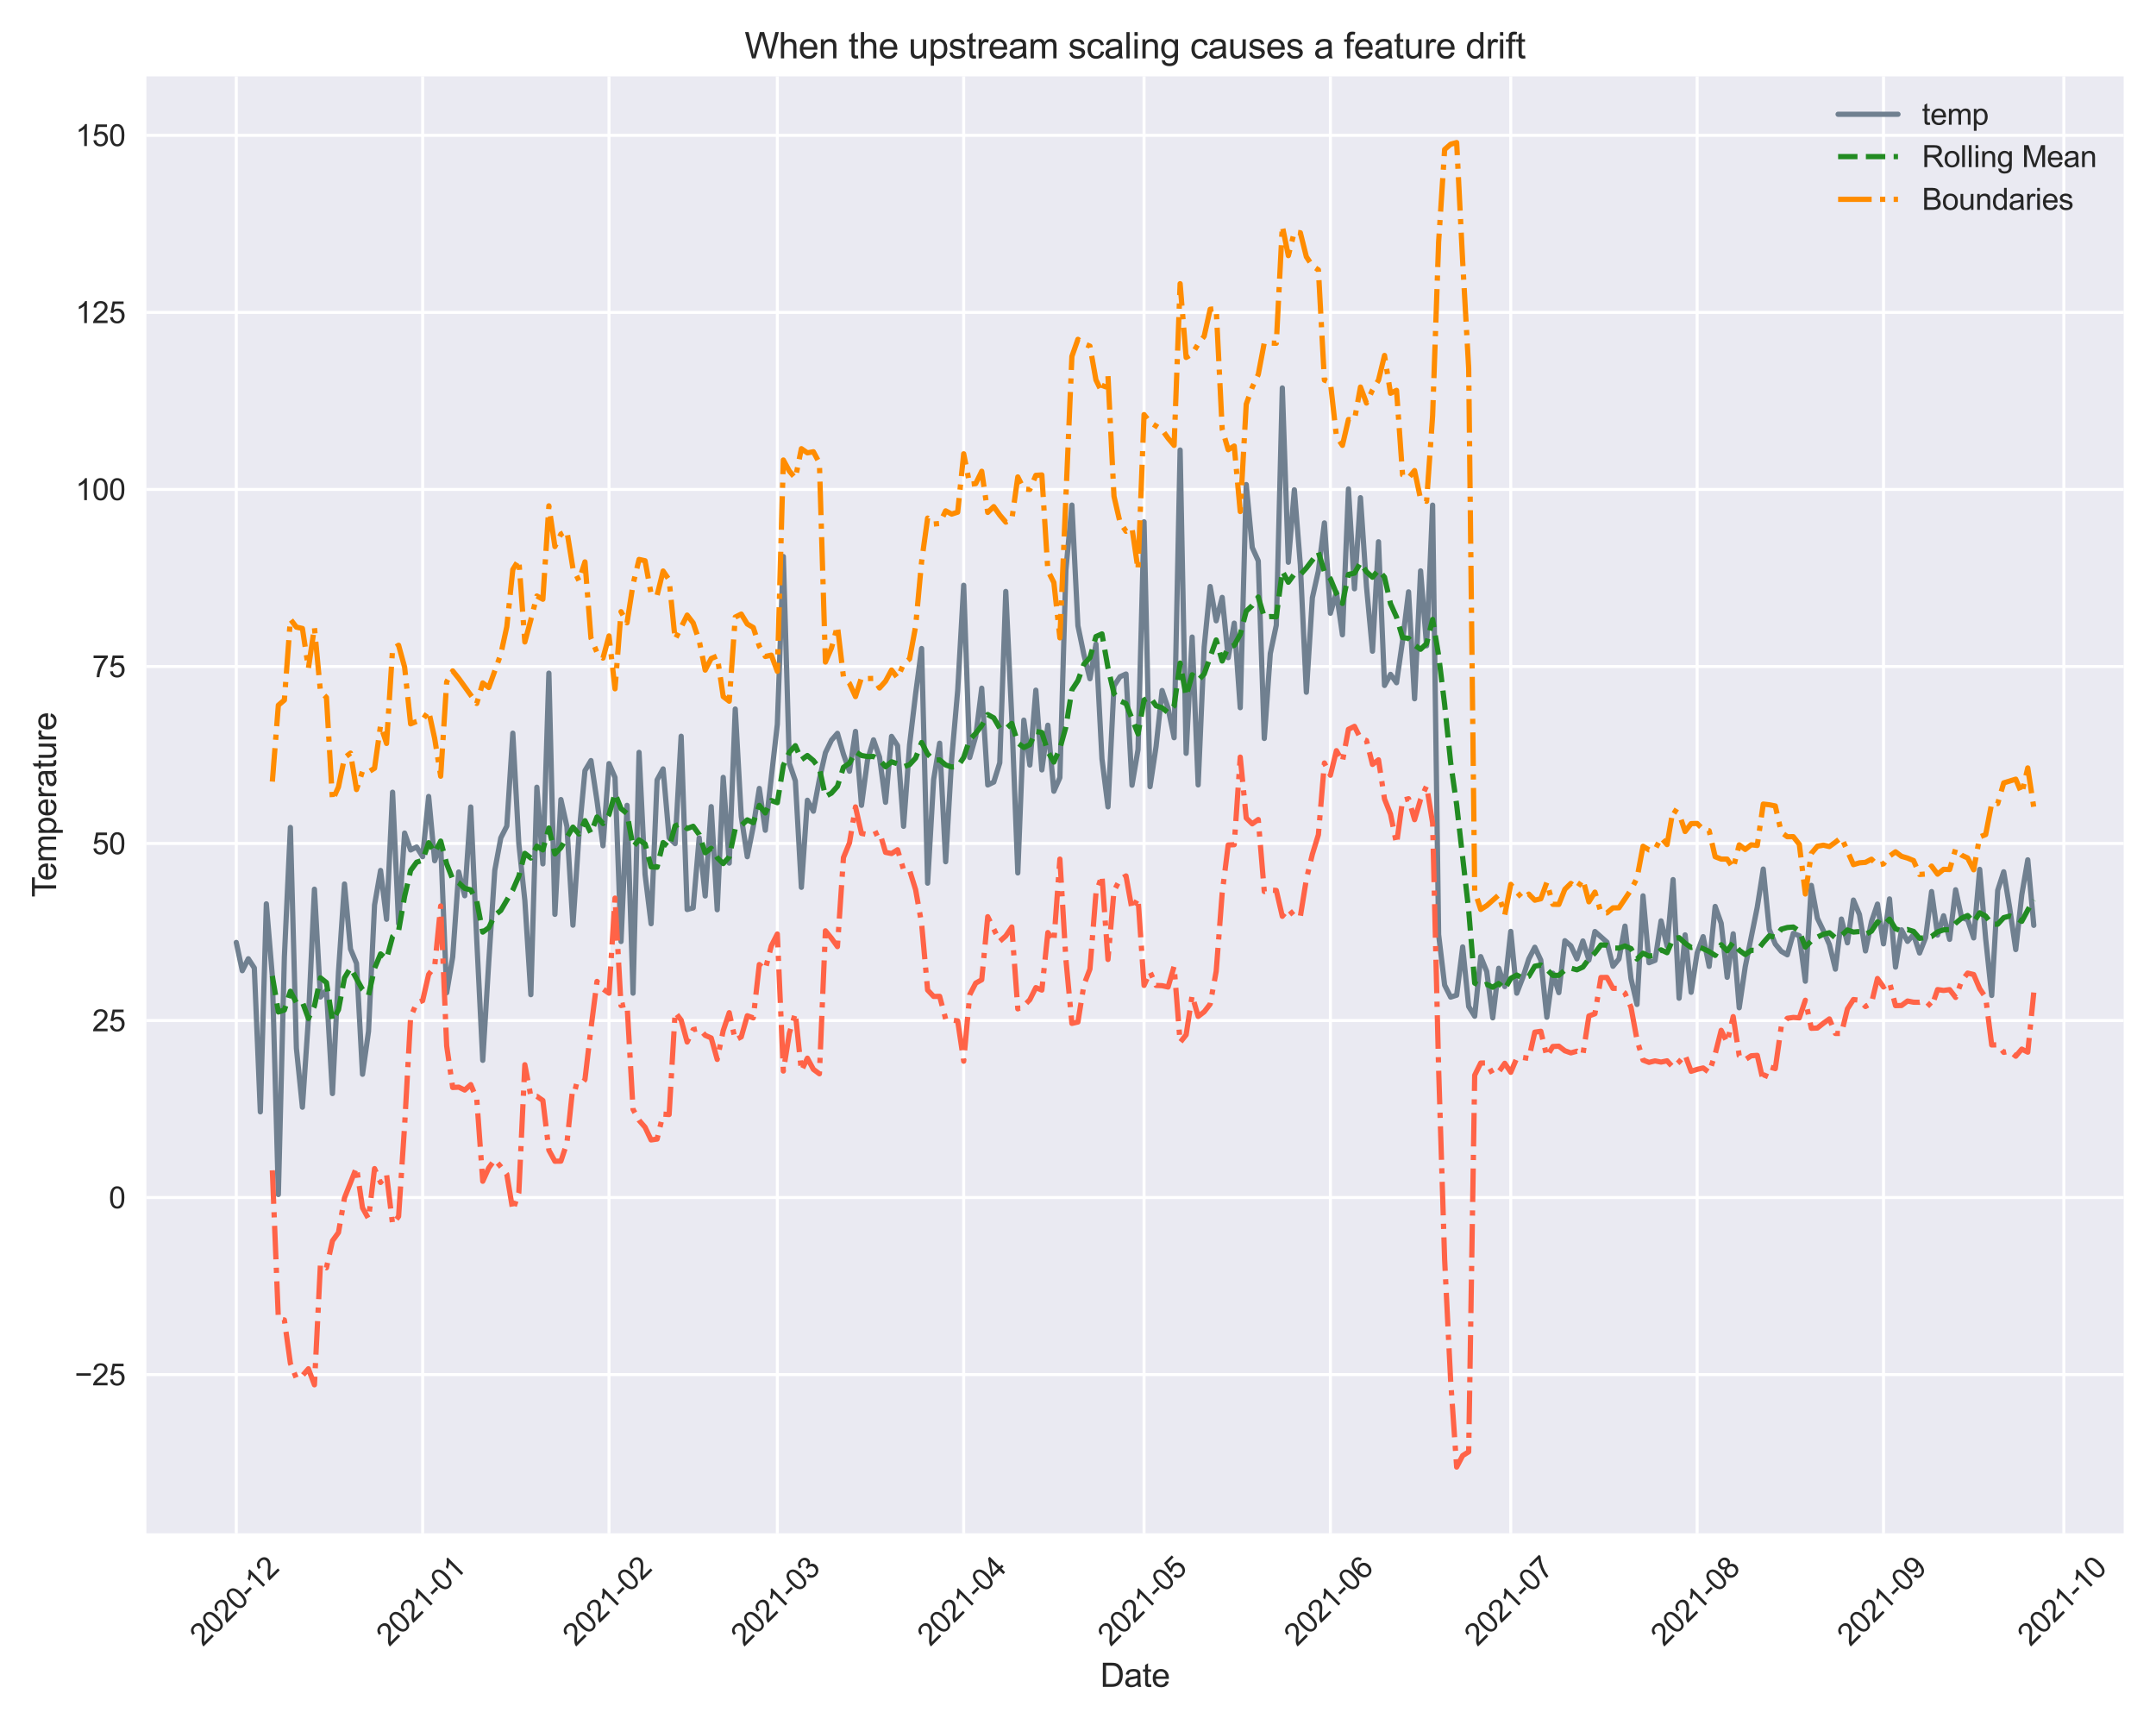 <?xml version="1.0" encoding="utf-8" standalone="no"?>
<!DOCTYPE svg PUBLIC "-//W3C//DTD SVG 1.1//EN"
  "http://www.w3.org/Graphics/SVG/1.1/DTD/svg11.dtd">
<svg xmlns:xlink="http://www.w3.org/1999/xlink" width="720pt" height="576pt" viewBox="0 0 720 576" xmlns="http://www.w3.org/2000/svg" version="1.1">
 <defs>
  <style type="text/css">*{stroke-linejoin: round; stroke-linecap: butt}</style>
 </defs>
 <g id="figure_1">
  <g id="patch_1">
   <path d="M 0 576 
L 720 576 
L 720 0 
L 0 0 
z
" style="fill: #ffffff"/>
  </g>
  <g id="axes_1">
   <g id="patch_2">
    <path d="M 48.89 511.982 
L 709.2 511.982 
L 709.2 25.496 
L 48.89 25.496 
z
" style="fill: #eaeaf2"/>
   </g>
   <g id="matplotlib.axis_1">
    <g id="xtick_1">
     <g id="line2d_1">
      <path d="M 78.904 511.982 
L 78.904 25.496 
" clip-path="url(#p92172c9b15)" style="fill: none; stroke: #ffffff; stroke-linecap: round"/>
     </g>
     <g id="line2d_2"/>
     <g id="text_1">
      <!-- 2020-12 -->
      <g style="fill: #262626" transform="translate(67.758 549.991) rotate(-45) scale(0.1 -0.1)">
       <defs>
        <path id="ArialMT-32" d="M 3222 541 
L 3222 0 
L 194 0 
Q 188 203 259 391 
Q 375 700 629 1000 
Q 884 1300 1366 1694 
Q 2113 2306 2375 2664 
Q 2638 3022 2638 3341 
Q 2638 3675 2398 3904 
Q 2159 4134 1775 4134 
Q 1369 4134 1125 3890 
Q 881 3647 878 3216 
L 300 3275 
Q 359 3922 746 4261 
Q 1134 4600 1788 4600 
Q 2447 4600 2831 4234 
Q 3216 3869 3216 3328 
Q 3216 3053 3103 2787 
Q 2991 2522 2730 2228 
Q 2469 1934 1863 1422 
Q 1356 997 1212 845 
Q 1069 694 975 541 
L 3222 541 
z
" transform="scale(0.016)"/>
        <path id="ArialMT-30" d="M 266 2259 
Q 266 3072 433 3567 
Q 600 4063 929 4331 
Q 1259 4600 1759 4600 
Q 2128 4600 2406 4451 
Q 2684 4303 2865 4023 
Q 3047 3744 3150 3342 
Q 3253 2941 3253 2259 
Q 3253 1453 3087 958 
Q 2922 463 2592 192 
Q 2263 -78 1759 -78 
Q 1097 -78 719 397 
Q 266 969 266 2259 
z
M 844 2259 
Q 844 1131 1108 757 
Q 1372 384 1759 384 
Q 2147 384 2411 759 
Q 2675 1134 2675 2259 
Q 2675 3391 2411 3762 
Q 2147 4134 1753 4134 
Q 1366 4134 1134 3806 
Q 844 3388 844 2259 
z
" transform="scale(0.016)"/>
        <path id="ArialMT-2d" d="M 203 1375 
L 203 1941 
L 1931 1941 
L 1931 1375 
L 203 1375 
z
" transform="scale(0.016)"/>
        <path id="ArialMT-31" d="M 2384 0 
L 1822 0 
L 1822 3584 
Q 1619 3391 1289 3197 
Q 959 3003 697 2906 
L 697 3450 
Q 1169 3672 1522 3987 
Q 1875 4303 2022 4600 
L 2384 4600 
L 2384 0 
z
" transform="scale(0.016)"/>
       </defs>
       <use xlink:href="#ArialMT-32"/>
       <use xlink:href="#ArialMT-30" x="55.615"/>
       <use xlink:href="#ArialMT-32" x="111.23"/>
       <use xlink:href="#ArialMT-30" x="166.846"/>
       <use xlink:href="#ArialMT-2d" x="222.461"/>
       <use xlink:href="#ArialMT-31" x="255.762"/>
       <use xlink:href="#ArialMT-32" x="311.377"/>
      </g>
     </g>
    </g>
    <g id="xtick_2">
     <g id="line2d_3">
      <path d="M 141.141 511.982 
L 141.141 25.496 
" clip-path="url(#p92172c9b15)" style="fill: none; stroke: #ffffff; stroke-linecap: round"/>
     </g>
     <g id="line2d_4"/>
     <g id="text_2">
      <!-- 2021-01 -->
      <g style="fill: #262626" transform="translate(129.995 549.991) rotate(-45) scale(0.1 -0.1)">
       <use xlink:href="#ArialMT-32"/>
       <use xlink:href="#ArialMT-30" x="55.615"/>
       <use xlink:href="#ArialMT-32" x="111.23"/>
       <use xlink:href="#ArialMT-31" x="166.846"/>
       <use xlink:href="#ArialMT-2d" x="222.461"/>
       <use xlink:href="#ArialMT-30" x="255.762"/>
       <use xlink:href="#ArialMT-31" x="311.377"/>
      </g>
     </g>
    </g>
    <g id="xtick_3">
     <g id="line2d_5">
      <path d="M 203.377 511.982 
L 203.377 25.496 
" clip-path="url(#p92172c9b15)" style="fill: none; stroke: #ffffff; stroke-linecap: round"/>
     </g>
     <g id="line2d_6"/>
     <g id="text_3">
      <!-- 2021-02 -->
      <g style="fill: #262626" transform="translate(192.231 549.991) rotate(-45) scale(0.1 -0.1)">
       <use xlink:href="#ArialMT-32"/>
       <use xlink:href="#ArialMT-30" x="55.615"/>
       <use xlink:href="#ArialMT-32" x="111.23"/>
       <use xlink:href="#ArialMT-31" x="166.846"/>
       <use xlink:href="#ArialMT-2d" x="222.461"/>
       <use xlink:href="#ArialMT-30" x="255.762"/>
       <use xlink:href="#ArialMT-32" x="311.377"/>
      </g>
     </g>
    </g>
    <g id="xtick_4">
     <g id="line2d_7">
      <path d="M 259.591 511.982 
L 259.591 25.496 
" clip-path="url(#p92172c9b15)" style="fill: none; stroke: #ffffff; stroke-linecap: round"/>
     </g>
     <g id="line2d_8"/>
     <g id="text_4">
      <!-- 2021-03 -->
      <g style="fill: #262626" transform="translate(248.445 549.991) rotate(-45) scale(0.1 -0.1)">
       <defs>
        <path id="ArialMT-33" d="M 269 1209 
L 831 1284 
Q 928 806 1161 595 
Q 1394 384 1728 384 
Q 2125 384 2398 659 
Q 2672 934 2672 1341 
Q 2672 1728 2419 1979 
Q 2166 2231 1775 2231 
Q 1616 2231 1378 2169 
L 1441 2663 
Q 1497 2656 1531 2656 
Q 1891 2656 2178 2843 
Q 2466 3031 2466 3422 
Q 2466 3731 2256 3934 
Q 2047 4138 1716 4138 
Q 1388 4138 1169 3931 
Q 950 3725 888 3313 
L 325 3413 
Q 428 3978 793 4289 
Q 1159 4600 1703 4600 
Q 2078 4600 2393 4439 
Q 2709 4278 2876 4000 
Q 3044 3722 3044 3409 
Q 3044 3113 2884 2869 
Q 2725 2625 2413 2481 
Q 2819 2388 3044 2092 
Q 3269 1797 3269 1353 
Q 3269 753 2831 336 
Q 2394 -81 1725 -81 
Q 1122 -81 723 278 
Q 325 638 269 1209 
z
" transform="scale(0.016)"/>
       </defs>
       <use xlink:href="#ArialMT-32"/>
       <use xlink:href="#ArialMT-30" x="55.615"/>
       <use xlink:href="#ArialMT-32" x="111.23"/>
       <use xlink:href="#ArialMT-31" x="166.846"/>
       <use xlink:href="#ArialMT-2d" x="222.461"/>
       <use xlink:href="#ArialMT-30" x="255.762"/>
       <use xlink:href="#ArialMT-33" x="311.377"/>
      </g>
     </g>
    </g>
    <g id="xtick_5">
     <g id="line2d_9">
      <path d="M 321.828 511.982 
L 321.828 25.496 
" clip-path="url(#p92172c9b15)" style="fill: none; stroke: #ffffff; stroke-linecap: round"/>
     </g>
     <g id="line2d_10"/>
     <g id="text_5">
      <!-- 2021-04 -->
      <g style="fill: #262626" transform="translate(310.682 549.991) rotate(-45) scale(0.1 -0.1)">
       <defs>
        <path id="ArialMT-34" d="M 2069 0 
L 2069 1097 
L 81 1097 
L 81 1613 
L 2172 4581 
L 2631 4581 
L 2631 1613 
L 3250 1613 
L 3250 1097 
L 2631 1097 
L 2631 0 
L 2069 0 
z
M 2069 1613 
L 2069 3678 
L 634 1613 
L 2069 1613 
z
" transform="scale(0.016)"/>
       </defs>
       <use xlink:href="#ArialMT-32"/>
       <use xlink:href="#ArialMT-30" x="55.615"/>
       <use xlink:href="#ArialMT-32" x="111.23"/>
       <use xlink:href="#ArialMT-31" x="166.846"/>
       <use xlink:href="#ArialMT-2d" x="222.461"/>
       <use xlink:href="#ArialMT-30" x="255.762"/>
       <use xlink:href="#ArialMT-34" x="311.377"/>
      </g>
     </g>
    </g>
    <g id="xtick_6">
     <g id="line2d_11">
      <path d="M 382.056 511.982 
L 382.056 25.496 
" clip-path="url(#p92172c9b15)" style="fill: none; stroke: #ffffff; stroke-linecap: round"/>
     </g>
     <g id="line2d_12"/>
     <g id="text_6">
      <!-- 2021-05 -->
      <g style="fill: #262626" transform="translate(370.911 549.991) rotate(-45) scale(0.1 -0.1)">
       <defs>
        <path id="ArialMT-35" d="M 266 1200 
L 856 1250 
Q 922 819 1161 601 
Q 1400 384 1738 384 
Q 2144 384 2425 690 
Q 2706 997 2706 1503 
Q 2706 1984 2436 2262 
Q 2166 2541 1728 2541 
Q 1456 2541 1237 2417 
Q 1019 2294 894 2097 
L 366 2166 
L 809 4519 
L 3088 4519 
L 3088 3981 
L 1259 3981 
L 1013 2750 
Q 1425 3038 1878 3038 
Q 2478 3038 2890 2622 
Q 3303 2206 3303 1553 
Q 3303 931 2941 478 
Q 2500 -78 1738 -78 
Q 1113 -78 717 272 
Q 322 622 266 1200 
z
" transform="scale(0.016)"/>
       </defs>
       <use xlink:href="#ArialMT-32"/>
       <use xlink:href="#ArialMT-30" x="55.615"/>
       <use xlink:href="#ArialMT-32" x="111.23"/>
       <use xlink:href="#ArialMT-31" x="166.846"/>
       <use xlink:href="#ArialMT-2d" x="222.461"/>
       <use xlink:href="#ArialMT-30" x="255.762"/>
       <use xlink:href="#ArialMT-35" x="311.377"/>
      </g>
     </g>
    </g>
    <g id="xtick_7">
     <g id="line2d_13">
      <path d="M 444.293 511.982 
L 444.293 25.496 
" clip-path="url(#p92172c9b15)" style="fill: none; stroke: #ffffff; stroke-linecap: round"/>
     </g>
     <g id="line2d_14"/>
     <g id="text_7">
      <!-- 2021-06 -->
      <g style="fill: #262626" transform="translate(433.147 549.991) rotate(-45) scale(0.1 -0.1)">
       <defs>
        <path id="ArialMT-36" d="M 3184 3459 
L 2625 3416 
Q 2550 3747 2413 3897 
Q 2184 4138 1850 4138 
Q 1581 4138 1378 3988 
Q 1113 3794 959 3422 
Q 806 3050 800 2363 
Q 1003 2672 1297 2822 
Q 1591 2972 1913 2972 
Q 2475 2972 2870 2558 
Q 3266 2144 3266 1488 
Q 3266 1056 3080 686 
Q 2894 316 2569 119 
Q 2244 -78 1831 -78 
Q 1128 -78 684 439 
Q 241 956 241 2144 
Q 241 3472 731 4075 
Q 1159 4600 1884 4600 
Q 2425 4600 2770 4297 
Q 3116 3994 3184 3459 
z
M 888 1484 
Q 888 1194 1011 928 
Q 1134 663 1356 523 
Q 1578 384 1822 384 
Q 2178 384 2434 671 
Q 2691 959 2691 1453 
Q 2691 1928 2437 2201 
Q 2184 2475 1800 2475 
Q 1419 2475 1153 2201 
Q 888 1928 888 1484 
z
" transform="scale(0.016)"/>
       </defs>
       <use xlink:href="#ArialMT-32"/>
       <use xlink:href="#ArialMT-30" x="55.615"/>
       <use xlink:href="#ArialMT-32" x="111.23"/>
       <use xlink:href="#ArialMT-31" x="166.846"/>
       <use xlink:href="#ArialMT-2d" x="222.461"/>
       <use xlink:href="#ArialMT-30" x="255.762"/>
       <use xlink:href="#ArialMT-36" x="311.377"/>
      </g>
     </g>
    </g>
    <g id="xtick_8">
     <g id="line2d_15">
      <path d="M 504.522 511.982 
L 504.522 25.496 
" clip-path="url(#p92172c9b15)" style="fill: none; stroke: #ffffff; stroke-linecap: round"/>
     </g>
     <g id="line2d_16"/>
     <g id="text_8">
      <!-- 2021-07 -->
      <g style="fill: #262626" transform="translate(493.376 549.991) rotate(-45) scale(0.1 -0.1)">
       <defs>
        <path id="ArialMT-37" d="M 303 3981 
L 303 4522 
L 3269 4522 
L 3269 4084 
Q 2831 3619 2401 2847 
Q 1972 2075 1738 1259 
Q 1569 684 1522 0 
L 944 0 
Q 953 541 1156 1306 
Q 1359 2072 1739 2783 
Q 2119 3494 2547 3981 
L 303 3981 
z
" transform="scale(0.016)"/>
       </defs>
       <use xlink:href="#ArialMT-32"/>
       <use xlink:href="#ArialMT-30" x="55.615"/>
       <use xlink:href="#ArialMT-32" x="111.23"/>
       <use xlink:href="#ArialMT-31" x="166.846"/>
       <use xlink:href="#ArialMT-2d" x="222.461"/>
       <use xlink:href="#ArialMT-30" x="255.762"/>
       <use xlink:href="#ArialMT-37" x="311.377"/>
      </g>
     </g>
    </g>
    <g id="xtick_9">
     <g id="line2d_17">
      <path d="M 566.759 511.982 
L 566.759 25.496 
" clip-path="url(#p92172c9b15)" style="fill: none; stroke: #ffffff; stroke-linecap: round"/>
     </g>
     <g id="line2d_18"/>
     <g id="text_9">
      <!-- 2021-08 -->
      <g style="fill: #262626" transform="translate(555.613 549.991) rotate(-45) scale(0.1 -0.1)">
       <defs>
        <path id="ArialMT-38" d="M 1131 2484 
Q 781 2613 612 2850 
Q 444 3088 444 3419 
Q 444 3919 803 4259 
Q 1163 4600 1759 4600 
Q 2359 4600 2725 4251 
Q 3091 3903 3091 3403 
Q 3091 3084 2923 2848 
Q 2756 2613 2416 2484 
Q 2838 2347 3058 2040 
Q 3278 1734 3278 1309 
Q 3278 722 2862 322 
Q 2447 -78 1769 -78 
Q 1091 -78 675 323 
Q 259 725 259 1325 
Q 259 1772 486 2073 
Q 713 2375 1131 2484 
z
M 1019 3438 
Q 1019 3113 1228 2906 
Q 1438 2700 1772 2700 
Q 2097 2700 2305 2904 
Q 2513 3109 2513 3406 
Q 2513 3716 2298 3927 
Q 2084 4138 1766 4138 
Q 1444 4138 1231 3931 
Q 1019 3725 1019 3438 
z
M 838 1322 
Q 838 1081 952 856 
Q 1066 631 1291 507 
Q 1516 384 1775 384 
Q 2178 384 2440 643 
Q 2703 903 2703 1303 
Q 2703 1709 2433 1975 
Q 2163 2241 1756 2241 
Q 1359 2241 1098 1978 
Q 838 1716 838 1322 
z
" transform="scale(0.016)"/>
       </defs>
       <use xlink:href="#ArialMT-32"/>
       <use xlink:href="#ArialMT-30" x="55.615"/>
       <use xlink:href="#ArialMT-32" x="111.23"/>
       <use xlink:href="#ArialMT-31" x="166.846"/>
       <use xlink:href="#ArialMT-2d" x="222.461"/>
       <use xlink:href="#ArialMT-30" x="255.762"/>
       <use xlink:href="#ArialMT-38" x="311.377"/>
      </g>
     </g>
    </g>
    <g id="xtick_10">
     <g id="line2d_19">
      <path d="M 628.995 511.982 
L 628.995 25.496 
" clip-path="url(#p92172c9b15)" style="fill: none; stroke: #ffffff; stroke-linecap: round"/>
     </g>
     <g id="line2d_20"/>
     <g id="text_10">
      <!-- 2021-09 -->
      <g style="fill: #262626" transform="translate(617.849 549.991) rotate(-45) scale(0.1 -0.1)">
       <defs>
        <path id="ArialMT-39" d="M 350 1059 
L 891 1109 
Q 959 728 1153 556 
Q 1347 384 1650 384 
Q 1909 384 2104 503 
Q 2300 622 2425 820 
Q 2550 1019 2634 1356 
Q 2719 1694 2719 2044 
Q 2719 2081 2716 2156 
Q 2547 1888 2255 1720 
Q 1963 1553 1622 1553 
Q 1053 1553 659 1965 
Q 266 2378 266 3053 
Q 266 3750 677 4175 
Q 1088 4600 1706 4600 
Q 2153 4600 2523 4359 
Q 2894 4119 3086 3673 
Q 3278 3228 3278 2384 
Q 3278 1506 3087 986 
Q 2897 466 2520 194 
Q 2144 -78 1638 -78 
Q 1100 -78 759 220 
Q 419 519 350 1059 
z
M 2653 3081 
Q 2653 3566 2395 3850 
Q 2138 4134 1775 4134 
Q 1400 4134 1122 3828 
Q 844 3522 844 3034 
Q 844 2597 1108 2323 
Q 1372 2050 1759 2050 
Q 2150 2050 2401 2323 
Q 2653 2597 2653 3081 
z
" transform="scale(0.016)"/>
       </defs>
       <use xlink:href="#ArialMT-32"/>
       <use xlink:href="#ArialMT-30" x="55.615"/>
       <use xlink:href="#ArialMT-32" x="111.23"/>
       <use xlink:href="#ArialMT-31" x="166.846"/>
       <use xlink:href="#ArialMT-2d" x="222.461"/>
       <use xlink:href="#ArialMT-30" x="255.762"/>
       <use xlink:href="#ArialMT-39" x="311.377"/>
      </g>
     </g>
    </g>
    <g id="xtick_11">
     <g id="line2d_21">
      <path d="M 689.224 511.982 
L 689.224 25.496 
" clip-path="url(#p92172c9b15)" style="fill: none; stroke: #ffffff; stroke-linecap: round"/>
     </g>
     <g id="line2d_22"/>
     <g id="text_11">
      <!-- 2021-10 -->
      <g style="fill: #262626" transform="translate(678.078 549.991) rotate(-45) scale(0.1 -0.1)">
       <use xlink:href="#ArialMT-32"/>
       <use xlink:href="#ArialMT-30" x="55.615"/>
       <use xlink:href="#ArialMT-32" x="111.23"/>
       <use xlink:href="#ArialMT-31" x="166.846"/>
       <use xlink:href="#ArialMT-2d" x="222.461"/>
       <use xlink:href="#ArialMT-31" x="255.762"/>
       <use xlink:href="#ArialMT-30" x="311.377"/>
      </g>
     </g>
    </g>
    <g id="text_12">
     <!-- Date -->
     <g style="fill: #262626" transform="translate(367.428 563.27) scale(0.11 -0.11)">
      <defs>
       <path id="ArialMT-44" d="M 494 0 
L 494 4581 
L 2072 4581 
Q 2606 4581 2888 4516 
Q 3281 4425 3559 4188 
Q 3922 3881 4101 3404 
Q 4281 2928 4281 2316 
Q 4281 1794 4159 1391 
Q 4038 988 3847 723 
Q 3656 459 3429 307 
Q 3203 156 2883 78 
Q 2563 0 2147 0 
L 494 0 
z
M 1100 541 
L 2078 541 
Q 2531 541 2789 625 
Q 3047 709 3200 863 
Q 3416 1078 3536 1442 
Q 3656 1806 3656 2325 
Q 3656 3044 3420 3430 
Q 3184 3816 2847 3947 
Q 2603 4041 2063 4041 
L 1100 4041 
L 1100 541 
z
" transform="scale(0.016)"/>
       <path id="ArialMT-61" d="M 2588 409 
Q 2275 144 1986 34 
Q 1697 -75 1366 -75 
Q 819 -75 525 192 
Q 231 459 231 875 
Q 231 1119 342 1320 
Q 453 1522 633 1644 
Q 813 1766 1038 1828 
Q 1203 1872 1538 1913 
Q 2219 1994 2541 2106 
Q 2544 2222 2544 2253 
Q 2544 2597 2384 2738 
Q 2169 2928 1744 2928 
Q 1347 2928 1158 2789 
Q 969 2650 878 2297 
L 328 2372 
Q 403 2725 575 2942 
Q 747 3159 1072 3276 
Q 1397 3394 1825 3394 
Q 2250 3394 2515 3294 
Q 2781 3194 2906 3042 
Q 3031 2891 3081 2659 
Q 3109 2516 3109 2141 
L 3109 1391 
Q 3109 606 3145 398 
Q 3181 191 3288 0 
L 2700 0 
Q 2613 175 2588 409 
z
M 2541 1666 
Q 2234 1541 1622 1453 
Q 1275 1403 1131 1340 
Q 988 1278 909 1158 
Q 831 1038 831 891 
Q 831 666 1001 516 
Q 1172 366 1500 366 
Q 1825 366 2078 508 
Q 2331 650 2450 897 
Q 2541 1088 2541 1459 
L 2541 1666 
z
" transform="scale(0.016)"/>
       <path id="ArialMT-74" d="M 1650 503 
L 1731 6 
Q 1494 -44 1306 -44 
Q 1000 -44 831 53 
Q 663 150 594 308 
Q 525 466 525 972 
L 525 2881 
L 113 2881 
L 113 3319 
L 525 3319 
L 525 4141 
L 1084 4478 
L 1084 3319 
L 1650 3319 
L 1650 2881 
L 1084 2881 
L 1084 941 
Q 1084 700 1114 631 
Q 1144 563 1211 522 
Q 1278 481 1403 481 
Q 1497 481 1650 503 
z
" transform="scale(0.016)"/>
       <path id="ArialMT-65" d="M 2694 1069 
L 3275 997 
Q 3138 488 2766 206 
Q 2394 -75 1816 -75 
Q 1088 -75 661 373 
Q 234 822 234 1631 
Q 234 2469 665 2931 
Q 1097 3394 1784 3394 
Q 2450 3394 2872 2941 
Q 3294 2488 3294 1666 
Q 3294 1616 3291 1516 
L 816 1516 
Q 847 969 1125 678 
Q 1403 388 1819 388 
Q 2128 388 2347 550 
Q 2566 713 2694 1069 
z
M 847 1978 
L 2700 1978 
Q 2663 2397 2488 2606 
Q 2219 2931 1791 2931 
Q 1403 2931 1139 2672 
Q 875 2413 847 1978 
z
" transform="scale(0.016)"/>
      </defs>
      <use xlink:href="#ArialMT-44"/>
      <use xlink:href="#ArialMT-61" x="72.217"/>
      <use xlink:href="#ArialMT-74" x="127.832"/>
      <use xlink:href="#ArialMT-65" x="155.615"/>
     </g>
    </g>
   </g>
   <g id="matplotlib.axis_2">
    <g id="ytick_1">
     <g id="line2d_23">
      <path d="M 48.89 458.999 
L 709.2 458.999 
" clip-path="url(#p92172c9b15)" style="fill: none; stroke: #ffffff; stroke-linecap: round"/>
     </g>
     <g id="line2d_24"/>
     <g id="text_13">
      <!-- −25 -->
      <g style="fill: #262626" transform="translate(24.927 462.578) scale(0.1 -0.1)">
       <defs>
        <path id="ArialMT-2212" d="M 3381 1997 
L 356 1997 
L 356 2522 
L 3381 2522 
L 3381 1997 
z
" transform="scale(0.016)"/>
       </defs>
       <use xlink:href="#ArialMT-2212"/>
       <use xlink:href="#ArialMT-32" x="58.398"/>
       <use xlink:href="#ArialMT-35" x="114.014"/>
      </g>
     </g>
    </g>
    <g id="ytick_2">
     <g id="line2d_25">
      <path d="M 48.89 399.884 
L 709.2 399.884 
" clip-path="url(#p92172c9b15)" style="fill: none; stroke: #ffffff; stroke-linecap: round"/>
     </g>
     <g id="line2d_26"/>
     <g id="text_14">
      <!-- 0 -->
      <g style="fill: #262626" transform="translate(36.329 403.463) scale(0.1 -0.1)">
       <use xlink:href="#ArialMT-30"/>
      </g>
     </g>
    </g>
    <g id="ytick_3">
     <g id="line2d_27">
      <path d="M 48.89 340.769 
L 709.2 340.769 
" clip-path="url(#p92172c9b15)" style="fill: none; stroke: #ffffff; stroke-linecap: round"/>
     </g>
     <g id="line2d_28"/>
     <g id="text_15">
      <!-- 25 -->
      <g style="fill: #262626" transform="translate(30.768 344.347) scale(0.1 -0.1)">
       <use xlink:href="#ArialMT-32"/>
       <use xlink:href="#ArialMT-35" x="55.615"/>
      </g>
     </g>
    </g>
    <g id="ytick_4">
     <g id="line2d_29">
      <path d="M 48.89 281.653 
L 709.2 281.653 
" clip-path="url(#p92172c9b15)" style="fill: none; stroke: #ffffff; stroke-linecap: round"/>
     </g>
     <g id="line2d_30"/>
     <g id="text_16">
      <!-- 50 -->
      <g style="fill: #262626" transform="translate(30.768 285.232) scale(0.1 -0.1)">
       <use xlink:href="#ArialMT-35"/>
       <use xlink:href="#ArialMT-30" x="55.615"/>
      </g>
     </g>
    </g>
    <g id="ytick_5">
     <g id="line2d_31">
      <path d="M 48.89 222.538 
L 709.2 222.538 
" clip-path="url(#p92172c9b15)" style="fill: none; stroke: #ffffff; stroke-linecap: round"/>
     </g>
     <g id="line2d_32"/>
     <g id="text_17">
      <!-- 75 -->
      <g style="fill: #262626" transform="translate(30.768 226.117) scale(0.1 -0.1)">
       <use xlink:href="#ArialMT-37"/>
       <use xlink:href="#ArialMT-35" x="55.615"/>
      </g>
     </g>
    </g>
    <g id="ytick_6">
     <g id="line2d_33">
      <path d="M 48.89 163.423 
L 709.2 163.423 
" clip-path="url(#p92172c9b15)" style="fill: none; stroke: #ffffff; stroke-linecap: round"/>
     </g>
     <g id="line2d_34"/>
     <g id="text_18">
      <!-- 100 -->
      <g style="fill: #262626" transform="translate(25.207 167.001) scale(0.1 -0.1)">
       <use xlink:href="#ArialMT-31"/>
       <use xlink:href="#ArialMT-30" x="55.615"/>
       <use xlink:href="#ArialMT-30" x="111.23"/>
      </g>
     </g>
    </g>
    <g id="ytick_7">
     <g id="line2d_35">
      <path d="M 48.89 104.307 
L 709.2 104.307 
" clip-path="url(#p92172c9b15)" style="fill: none; stroke: #ffffff; stroke-linecap: round"/>
     </g>
     <g id="line2d_36"/>
     <g id="text_19">
      <!-- 125 -->
      <g style="fill: #262626" transform="translate(25.207 107.886) scale(0.1 -0.1)">
       <use xlink:href="#ArialMT-31"/>
       <use xlink:href="#ArialMT-32" x="55.615"/>
       <use xlink:href="#ArialMT-35" x="111.23"/>
      </g>
     </g>
    </g>
    <g id="ytick_8">
     <g id="line2d_37">
      <path d="M 48.89 45.192 
L 709.2 45.192 
" clip-path="url(#p92172c9b15)" style="fill: none; stroke: #ffffff; stroke-linecap: round"/>
     </g>
     <g id="line2d_38"/>
     <g id="text_20">
      <!-- 150 -->
      <g style="fill: #262626" transform="translate(25.207 48.771) scale(0.1 -0.1)">
       <use xlink:href="#ArialMT-31"/>
       <use xlink:href="#ArialMT-35" x="55.615"/>
       <use xlink:href="#ArialMT-30" x="111.23"/>
      </g>
     </g>
    </g>
    <g id="text_21">
     <!-- Temperature -->
     <g style="fill: #262626" transform="translate(18.741 299.61) rotate(-90) scale(0.11 -0.11)">
      <defs>
       <path id="ArialMT-54" d="M 1659 0 
L 1659 4041 
L 150 4041 
L 150 4581 
L 3781 4581 
L 3781 4041 
L 2266 4041 
L 2266 0 
L 1659 0 
z
" transform="scale(0.016)"/>
       <path id="ArialMT-6d" d="M 422 0 
L 422 3319 
L 925 3319 
L 925 2853 
Q 1081 3097 1340 3245 
Q 1600 3394 1931 3394 
Q 2300 3394 2536 3241 
Q 2772 3088 2869 2813 
Q 3263 3394 3894 3394 
Q 4388 3394 4653 3120 
Q 4919 2847 4919 2278 
L 4919 0 
L 4359 0 
L 4359 2091 
Q 4359 2428 4304 2576 
Q 4250 2725 4106 2815 
Q 3963 2906 3769 2906 
Q 3419 2906 3187 2673 
Q 2956 2441 2956 1928 
L 2956 0 
L 2394 0 
L 2394 2156 
Q 2394 2531 2256 2718 
Q 2119 2906 1806 2906 
Q 1569 2906 1367 2781 
Q 1166 2656 1075 2415 
Q 984 2175 984 1722 
L 984 0 
L 422 0 
z
" transform="scale(0.016)"/>
       <path id="ArialMT-70" d="M 422 -1272 
L 422 3319 
L 934 3319 
L 934 2888 
Q 1116 3141 1344 3267 
Q 1572 3394 1897 3394 
Q 2322 3394 2647 3175 
Q 2972 2956 3137 2557 
Q 3303 2159 3303 1684 
Q 3303 1175 3120 767 
Q 2938 359 2589 142 
Q 2241 -75 1856 -75 
Q 1575 -75 1351 44 
Q 1128 163 984 344 
L 984 -1272 
L 422 -1272 
z
M 931 1641 
Q 931 1000 1190 694 
Q 1450 388 1819 388 
Q 2194 388 2461 705 
Q 2728 1022 2728 1688 
Q 2728 2322 2467 2637 
Q 2206 2953 1844 2953 
Q 1484 2953 1207 2617 
Q 931 2281 931 1641 
z
" transform="scale(0.016)"/>
       <path id="ArialMT-72" d="M 416 0 
L 416 3319 
L 922 3319 
L 922 2816 
Q 1116 3169 1280 3281 
Q 1444 3394 1641 3394 
Q 1925 3394 2219 3213 
L 2025 2691 
Q 1819 2813 1613 2813 
Q 1428 2813 1281 2702 
Q 1134 2591 1072 2394 
Q 978 2094 978 1738 
L 978 0 
L 416 0 
z
" transform="scale(0.016)"/>
       <path id="ArialMT-75" d="M 2597 0 
L 2597 488 
Q 2209 -75 1544 -75 
Q 1250 -75 995 37 
Q 741 150 617 320 
Q 494 491 444 738 
Q 409 903 409 1263 
L 409 3319 
L 972 3319 
L 972 1478 
Q 972 1038 1006 884 
Q 1059 663 1231 536 
Q 1403 409 1656 409 
Q 1909 409 2131 539 
Q 2353 669 2445 892 
Q 2538 1116 2538 1541 
L 2538 3319 
L 3100 3319 
L 3100 0 
L 2597 0 
z
" transform="scale(0.016)"/>
      </defs>
      <use xlink:href="#ArialMT-54"/>
      <use xlink:href="#ArialMT-65" x="49.959"/>
      <use xlink:href="#ArialMT-6d" x="105.574"/>
      <use xlink:href="#ArialMT-70" x="188.875"/>
      <use xlink:href="#ArialMT-65" x="244.49"/>
      <use xlink:href="#ArialMT-72" x="300.105"/>
      <use xlink:href="#ArialMT-61" x="333.406"/>
      <use xlink:href="#ArialMT-74" x="389.021"/>
      <use xlink:href="#ArialMT-75" x="416.805"/>
      <use xlink:href="#ArialMT-72" x="472.42"/>
      <use xlink:href="#ArialMT-65" x="505.721"/>
     </g>
    </g>
   </g>
   <g id="line2d_39">
    <path d="M 78.904 314.69 
L 80.912 324.13 
L 82.919 320.139 
L 84.927 323.212 
L 86.935 371.263 
L 88.942 301.801 
L 90.95 325.955 
L 92.958 398.86 
L 94.965 319.57 
L 96.973 276.296 
L 98.98 350.032 
L 100.988 369.704 
L 102.996 340.175 
L 105.003 296.918 
L 107.011 332.904 
L 109.019 330.689 
L 111.026 365.157 
L 113.034 324.573 
L 115.041 295.176 
L 117.049 316.881 
L 119.057 321.693 
L 121.064 358.713 
L 123.072 344.344 
L 125.08 302.197 
L 127.087 290.658 
L 129.095 306.961 
L 131.103 264.523 
L 133.11 308.36 
L 135.118 278.17 
L 137.125 283.817 
L 139.133 282.827 
L 141.141 286.065 
L 143.148 265.95 
L 145.156 287.414 
L 147.164 281.724 
L 149.171 331.486 
L 151.179 319.541 
L 153.186 291.166 
L 155.194 299.106 
L 157.202 269.465 
L 159.209 313.878 
L 161.217 354.058 
L 163.225 321.151 
L 165.232 290.641 
L 167.24 279.789 
L 169.248 275.84 
L 171.255 244.812 
L 173.263 281.701 
L 175.27 300.664 
L 177.278 332.137 
L 179.286 262.862 
L 181.293 288.462 
L 183.301 224.77 
L 185.309 305.316 
L 187.316 266.985 
L 189.324 276.014 
L 191.331 308.923 
L 193.339 278.959 
L 195.347 257.335 
L 197.354 253.967 
L 199.362 267.351 
L 201.37 282.419 
L 203.377 254.968 
L 205.385 259.601 
L 207.393 314.383 
L 209.4 268.912 
L 211.408 331.634 
L 213.415 251.222 
L 215.423 292.004 
L 217.431 308.453 
L 219.438 260.44 
L 221.446 256.748 
L 223.454 279.755 
L 225.461 281.709 
L 227.469 245.84 
L 229.476 303.707 
L 231.484 303.152 
L 233.492 279.779 
L 235.499 299.178 
L 237.507 269.35 
L 239.515 303.775 
L 241.522 259.574 
L 243.53 288.202 
L 245.538 236.754 
L 247.545 272.648 
L 249.553 286.067 
L 251.56 275.959 
L 253.568 263.266 
L 255.576 277.235 
L 259.591 241.837 
L 261.599 185.833 
L 263.606 254.882 
L 265.614 260.757 
L 267.621 296.285 
L 269.629 267.212 
L 271.637 270.879 
L 273.644 260.187 
L 275.652 251.339 
L 277.66 247.164 
L 279.667 244.866 
L 281.675 251.851 
L 283.683 257.525 
L 285.69 244.226 
L 287.698 268.91 
L 289.705 253.813 
L 291.713 247.041 
L 293.721 252.824 
L 295.728 267.902 
L 297.736 245.888 
L 299.744 248.964 
L 301.751 275.914 
L 303.759 248.654 
L 305.766 231.702 
L 307.774 216.546 
L 309.782 294.904 
L 311.789 260.282 
L 313.797 248.171 
L 315.805 287.738 
L 317.812 253.424 
L 319.82 230.598 
L 321.828 195.422 
L 323.835 252.929 
L 325.843 245.9 
L 327.85 229.799 
L 329.858 262.114 
L 331.866 261.146 
L 333.873 254.7 
L 335.881 197.492 
L 337.889 239.712 
L 339.896 291.478 
L 341.904 240.458 
L 343.911 255.454 
L 345.919 230.455 
L 347.927 257.089 
L 349.934 242.155 
L 351.942 264.201 
L 353.95 259.658 
L 355.957 190.304 
L 357.965 168.664 
L 359.973 208.933 
L 361.98 218.638 
L 363.988 226.64 
L 365.995 215.073 
L 368.003 253.407 
L 370.011 269.428 
L 372.018 229.014 
L 374.026 225.976 
L 376.034 225.059 
L 378.041 262.196 
L 380.049 250.289 
L 382.056 174.233 
L 384.064 262.67 
L 386.072 249.285 
L 388.079 230.563 
L 390.087 236.462 
L 392.095 246.338 
L 394.102 150.271 
L 396.11 251.544 
L 398.117 212.721 
L 400.125 262.088 
L 402.133 216.074 
L 404.14 195.844 
L 406.148 207.291 
L 408.156 199.475 
L 410.163 219.602 
L 412.171 208.081 
L 414.179 236.31 
L 416.186 161.798 
L 418.194 182.833 
L 420.201 187.295 
L 422.209 246.583 
L 424.217 218.232 
L 426.224 208.727 
L 428.232 129.545 
L 430.24 187.753 
L 432.247 163.546 
L 434.255 188.684 
L 436.262 231.147 
L 438.27 199.588 
L 440.278 190.627 
L 442.285 174.6 
L 444.293 204.772 
L 446.301 197.828 
L 448.308 211.965 
L 450.316 163.266 
L 452.324 196.607 
L 454.331 166.183 
L 456.339 195.889 
L 458.346 217.452 
L 460.354 180.9 
L 462.362 228.882 
L 464.369 225.173 
L 466.377 227.972 
L 468.385 213.992 
L 470.392 197.626 
L 472.4 233.332 
L 474.407 190.624 
L 476.415 215.626 
L 478.423 168.678 
L 480.43 312.049 
L 482.438 328.943 
L 484.446 332.951 
L 486.453 332.303 
L 488.461 316.189 
L 490.469 336.085 
L 492.476 339.334 
L 494.484 319.429 
L 496.491 324.389 
L 498.499 339.866 
L 500.507 323.31 
L 502.514 329.43 
L 504.522 310.999 
L 506.53 331.637 
L 508.537 326.46 
L 510.545 320.206 
L 512.552 316.301 
L 514.56 320.61 
L 516.568 339.662 
L 518.575 324.979 
L 520.583 331.453 
L 522.591 314.109 
L 524.598 315.815 
L 526.606 320.172 
L 528.614 314.196 
L 530.621 320.582 
L 532.629 311.04 
L 536.644 314.6 
L 538.652 322.653 
L 540.659 320.198 
L 542.667 309.238 
L 544.675 326.755 
L 546.682 335.394 
L 548.69 299.136 
L 550.697 321.461 
L 552.705 320.687 
L 554.713 307.5 
L 556.72 315.902 
L 558.728 293.715 
L 560.736 333.321 
L 562.743 312.163 
L 564.751 331.339 
L 566.759 318.199 
L 568.766 312.76 
L 570.774 322.689 
L 572.781 302.673 
L 574.789 308.286 
L 576.797 326.331 
L 578.804 311.811 
L 580.812 336.506 
L 582.82 322.836 
L 586.835 302.969 
L 588.842 290.192 
L 590.85 310.34 
L 592.858 315.215 
L 594.865 317.667 
L 596.873 318.825 
L 598.881 311.664 
L 600.888 312.449 
L 602.896 327.639 
L 604.904 295.656 
L 606.911 306.595 
L 608.919 310.775 
L 610.926 315.374 
L 612.934 323.613 
L 614.942 306.887 
L 616.949 314.821 
L 618.957 300.544 
L 620.965 305.357 
L 622.972 317.531 
L 624.98 307.759 
L 626.987 301.882 
L 628.995 315.167 
L 631.003 300.159 
L 633.01 322.926 
L 635.018 310.48 
L 637.026 314.344 
L 639.033 312.061 
L 641.041 318.218 
L 643.049 313.146 
L 645.056 297.701 
L 647.064 312.221 
L 649.071 305.789 
L 651.079 313.664 
L 653.087 297.102 
L 655.094 306.4 
L 657.102 307.088 
L 659.11 313.188 
L 661.117 290.294 
L 663.125 313.53 
L 665.132 332.39 
L 667.14 297.287 
L 669.148 291.093 
L 671.155 303.342 
L 673.163 317.078 
L 675.171 298.819 
L 677.178 287.102 
L 679.186 308.985 
L 679.186 308.985 
" clip-path="url(#p92172c9b15)" style="fill: none; stroke: #708090; stroke-width: 1.75; stroke-linecap: round"/>
   </g>
   <g id="line2d_40">
    <path d="M 90.95 325.884 
L 92.958 337.909 
L 94.965 337.257 
L 96.973 330.994 
L 98.98 334.825 
L 100.988 334.603 
L 102.996 340.085 
L 105.003 335.936 
L 107.011 326.514 
L 109.019 328.103 
L 111.026 340.797 
L 113.034 337.16 
L 115.041 326.513 
L 117.049 323.185 
L 121.064 330.412 
L 123.072 332.362 
L 125.08 323.368 
L 127.087 318.523 
L 129.095 320.206 
L 131.103 312.727 
L 133.11 310.822 
L 135.118 299.316 
L 137.125 290.669 
L 139.133 287.902 
L 141.141 287.246 
L 143.148 281.387 
L 145.156 284.658 
L 147.164 280.852 
L 149.171 288.469 
L 151.179 293.572 
L 153.186 294.764 
L 155.194 296.627 
L 157.202 297.129 
L 159.209 300.91 
L 161.217 311.243 
L 163.225 309.767 
L 165.232 305.638 
L 167.24 304.013 
L 171.255 297.167 
L 173.263 292.57 
L 175.27 284.943 
L 177.278 286.512 
L 179.286 282.544 
L 181.293 283.783 
L 183.301 276.487 
L 185.309 285.13 
L 187.316 283.028 
L 191.331 276.19 
L 193.339 278.49 
L 195.347 274.043 
L 197.354 278.214 
L 199.362 272.791 
L 201.37 274.996 
L 203.377 271.989 
L 205.385 264.943 
L 207.393 270.003 
L 209.4 271.657 
L 211.408 282.752 
L 213.415 280.448 
L 215.423 281.818 
L 217.431 289.458 
L 219.438 289.578 
L 221.446 281.344 
L 223.454 282.894 
L 225.461 275.762 
L 227.469 274.993 
L 229.476 276.665 
L 231.484 275.907 
L 233.492 278.67 
L 235.499 284.732 
L 237.507 283.245 
L 239.515 286.397 
L 241.522 288.359 
L 243.53 286.144 
L 245.538 276.659 
L 247.545 275.64 
L 249.553 273.767 
L 251.56 274.711 
L 253.568 268.924 
L 255.576 271.447 
L 257.583 267.296 
L 259.591 268.022 
L 261.599 255.62 
L 263.606 251.165 
L 265.614 248.993 
L 267.621 253.71 
L 269.629 252.278 
L 271.637 253.955 
L 273.644 256.576 
L 275.652 265.934 
L 277.66 264.832 
L 279.667 262.562 
L 281.675 256.214 
L 283.683 254.83 
L 285.69 251.023 
L 287.698 252.269 
L 289.705 252.622 
L 291.713 252.605 
L 293.721 253.741 
L 295.728 256.034 
L 297.736 254.372 
L 299.744 255.049 
L 301.751 256.049 
L 303.759 255.312 
L 305.766 253.121 
L 307.774 247.938 
L 309.782 251.796 
L 311.789 253.852 
L 313.797 253.739 
L 315.805 255.428 
L 317.812 256.11 
L 319.82 255.952 
L 321.828 252.934 
L 323.835 246.938 
L 325.843 244.883 
L 327.85 242.259 
L 329.858 238.598 
L 331.866 239.701 
L 333.873 243.144 
L 335.881 243.44 
L 337.889 241.552 
L 339.896 248.063 
L 341.904 249.586 
L 343.911 248.634 
L 345.919 244.25 
L 347.927 244.591 
L 349.934 250.971 
L 351.942 254.47 
L 353.95 249.924 
L 355.957 242.759 
L 357.965 230.361 
L 359.973 227.286 
L 361.98 221.793 
L 363.988 219.577 
L 365.995 212.559 
L 368.003 211.666 
L 370.011 222.969 
L 372.018 231.59 
L 374.026 234.025 
L 376.034 234.942 
L 380.049 245.053 
L 382.056 233.742 
L 384.064 232.777 
L 386.072 235.673 
L 388.079 236.328 
L 390.087 237.957 
L 392.095 235.691 
L 394.102 221.403 
L 396.11 232.448 
L 398.117 225.312 
L 400.125 227.141 
L 402.133 225.071 
L 406.148 213.69 
L 408.156 220.72 
L 410.163 216.156 
L 412.171 215.494 
L 414.179 211.811 
L 416.186 204.057 
L 418.194 202.198 
L 420.201 199.342 
L 422.209 206.072 
L 424.217 205.876 
L 426.224 205.968 
L 428.232 190.716 
L 430.24 194.424 
L 432.247 191.669 
L 434.255 191.867 
L 436.262 189.662 
L 440.278 184.413 
L 442.285 190.849 
L 444.293 193.281 
L 446.301 198.178 
L 448.308 201.504 
L 450.316 191.807 
L 452.324 191.381 
L 454.331 187.889 
L 456.339 190.93 
L 458.346 192.742 
L 460.354 190.323 
L 462.362 192.74 
L 464.369 201.584 
L 466.377 206.065 
L 468.385 212.894 
L 470.392 213.143 
L 472.4 215.411 
L 474.407 216.8 
L 476.415 214.907 
L 478.423 206.836 
L 480.43 218.847 
L 482.438 235.268 
L 484.446 254.6 
L 486.453 268.739 
L 490.469 303.885 
L 492.476 328.265 
L 494.484 329.319 
L 496.491 328.669 
L 498.499 329.656 
L 500.507 328.372 
L 502.514 330.263 
L 504.522 326.68 
L 506.53 325.58 
L 508.537 326.584 
L 510.545 325.987 
L 512.552 322.62 
L 514.56 322.235 
L 516.568 323.696 
L 518.575 325.694 
L 520.583 325.667 
L 522.591 323.903 
L 524.598 323.276 
L 526.606 323.829 
L 528.614 322.912 
L 530.621 320.187 
L 532.629 318.195 
L 534.636 315.529 
L 536.644 315.599 
L 538.652 316.576 
L 540.659 316.58 
L 542.667 315.872 
L 544.675 316.753 
L 546.682 320.233 
L 548.69 318.282 
L 550.697 319.262 
L 552.705 318.981 
L 554.713 317.167 
L 556.72 318.119 
L 558.728 313.399 
L 560.736 313.103 
L 562.743 314.964 
L 564.751 316.375 
L 566.759 316.02 
L 568.766 316.771 
L 570.774 317.741 
L 572.781 319.021 
L 574.789 315.444 
L 576.797 317.468 
L 578.804 314.679 
L 580.812 317.294 
L 582.82 318.733 
L 584.827 317.31 
L 586.835 317.352 
L 588.842 314.768 
L 590.85 312.483 
L 592.858 312.969 
L 594.865 310.278 
L 596.873 309.705 
L 598.881 309.553 
L 600.888 310.908 
L 602.896 316.257 
L 604.904 314.159 
L 606.911 312.928 
L 608.919 311.943 
L 610.926 311.45 
L 612.934 313.157 
L 614.942 312.363 
L 616.949 310.531 
L 618.957 311.23 
L 620.965 311.053 
L 622.972 312.018 
L 624.98 310.93 
L 626.987 307.826 
L 628.995 309.009 
L 631.003 306.914 
L 633.01 310.111 
L 635.018 310.843 
L 637.026 310.388 
L 639.033 311.002 
L 641.041 313.336 
L 645.056 312.696 
L 647.064 311.167 
L 649.071 310.497 
L 651.079 310.4 
L 653.087 308.263 
L 655.094 306.575 
L 657.102 305.709 
L 659.11 307.922 
L 661.117 304.789 
L 663.125 305.895 
L 665.132 308.57 
L 667.14 308.597 
L 669.148 306.41 
L 671.155 305.875 
L 673.163 306.431 
L 675.171 307.648 
L 677.178 303.873 
L 679.186 300.529 
L 679.186 300.529 
" clip-path="url(#p92172c9b15)" style="fill: none; stroke-dasharray: 6.475,2.8; stroke-dashoffset: 0; stroke: #228b22; stroke-width: 1.75"/>
   </g>
   <g id="line2d_41">
    <path d="M 90.95 260.987 
L 92.958 235.47 
L 94.965 233.773 
L 96.973 206.769 
L 98.98 209.404 
L 100.988 209.85 
L 102.996 223.122 
L 105.003 209.464 
L 107.011 230.922 
L 109.019 232.891 
L 111.026 267.266 
L 113.034 262.764 
L 115.041 253.029 
L 117.049 251.472 
L 119.057 263.64 
L 121.064 257.511 
L 123.072 257.759 
L 125.08 256.525 
L 127.087 242.206 
L 129.095 248.253 
L 131.103 216.683 
L 133.11 215.458 
L 135.118 222.745 
L 137.125 241.709 
L 139.133 240.896 
L 141.141 240.355 
L 143.148 237.392 
L 145.156 246.563 
L 147.164 259.187 
L 149.171 227.681 
L 151.179 224.021 
L 153.186 226.514 
L 159.209 234.895 
L 161.217 228.046 
L 163.225 229.571 
L 167.24 218.466 
L 169.248 209.275 
L 171.255 190.175 
L 173.263 186.904 
L 175.27 214.362 
L 177.278 206.95 
L 179.286 199.008 
L 181.293 200.098 
L 183.301 168.908 
L 185.309 182.511 
L 187.316 178.336 
L 189.324 177.343 
L 191.331 189.789 
L 193.339 193.905 
L 195.347 187.619 
L 197.354 213.028 
L 199.362 217.875 
L 201.37 219.74 
L 203.377 212.337 
L 205.385 229.999 
L 207.393 204.247 
L 209.4 207.968 
L 211.408 195.059 
L 213.415 186.801 
L 215.423 187.242 
L 217.431 198.275 
L 219.438 198.803 
L 221.446 190.669 
L 223.454 193.625 
L 225.461 213.525 
L 229.476 205.389 
L 231.484 208.003 
L 233.492 213.906 
L 235.499 223.751 
L 237.507 219.895 
L 239.515 219.036 
L 241.522 232.602 
L 243.53 234.143 
L 245.538 206.057 
L 247.545 205.048 
L 249.553 208.357 
L 251.56 209.542 
L 253.568 215.775 
L 255.576 219.193 
L 257.583 218.762 
L 259.591 224.17 
L 261.599 153.599 
L 263.606 157.302 
L 265.614 159.681 
L 267.621 149.825 
L 269.629 151.215 
L 271.637 150.84 
L 273.644 154.603 
L 275.652 221.064 
L 277.66 216.398 
L 279.667 209.038 
L 281.675 226.082 
L 283.683 228.204 
L 285.69 232.609 
L 287.698 226.255 
L 289.705 226.59 
L 291.713 226.533 
L 293.721 229.733 
L 295.728 227.458 
L 297.736 223.734 
L 299.744 226.355 
L 301.751 221.733 
L 303.759 220.007 
L 305.766 209.194 
L 307.774 187.49 
L 309.782 173.001 
L 311.789 174.986 
L 313.797 174.794 
L 315.805 170.583 
L 317.812 171.664 
L 319.82 171.02 
L 321.828 151.523 
L 323.835 161.706 
L 325.843 161.488 
L 327.85 157.362 
L 329.858 171.103 
L 331.866 169.163 
L 333.873 171.98 
L 335.881 174.349 
L 337.889 173.567 
L 339.896 159.252 
L 341.904 163.276 
L 343.911 163.452 
L 345.919 158.721 
L 347.927 158.583 
L 349.934 190.544 
L 351.942 194.509 
L 353.95 212.988 
L 357.965 118.996 
L 359.973 113.305 
L 361.98 114.767 
L 363.988 115.575 
L 365.995 126.869 
L 368.003 130.983 
L 370.011 125.561 
L 372.018 165.718 
L 374.026 174.409 
L 376.034 177.404 
L 378.041 176.378 
L 380.049 190.196 
L 382.056 138.43 
L 384.064 141.018 
L 388.079 143.523 
L 390.087 146.336 
L 392.095 148.717 
L 394.102 94.729 
L 396.11 119.352 
L 398.117 118.215 
L 400.125 114.886 
L 402.133 112.277 
L 404.14 103.27 
L 406.148 103.034 
L 408.156 143.284 
L 410.163 150.17 
L 412.171 148.937 
L 414.179 170.814 
L 416.186 134.962 
L 418.194 129.312 
L 420.201 125.038 
L 422.209 114.458 
L 426.224 114.619 
L 428.232 75.469 
L 430.24 85.353 
L 432.247 77.452 
L 434.255 77.72 
L 436.262 85.728 
L 438.27 88.759 
L 440.278 90.113 
L 442.285 126.926 
L 444.293 127.703 
L 446.301 145.706 
L 448.308 148.71 
L 450.316 140.087 
L 452.324 140.227 
L 454.331 129.236 
L 456.339 134.59 
L 458.346 130.232 
L 460.354 126.939 
L 462.362 118.687 
L 464.369 131.317 
L 466.377 130.341 
L 468.385 158.555 
L 470.392 159.589 
L 472.4 157.123 
L 474.407 166.677 
L 476.415 167.39 
L 478.423 138.854 
L 480.43 80.856 
L 482.438 49.914 
L 484.446 48.156 
L 486.453 47.609 
L 488.461 87.317 
L 490.469 122.987 
L 492.476 297.495 
L 494.484 303.672 
L 496.491 302.408 
L 500.507 298.834 
L 502.514 305.485 
L 504.522 295.295 
L 506.53 297.851 
L 508.537 300.075 
L 510.545 298.55 
L 512.552 300.585 
L 514.56 300.114 
L 516.568 294.631 
L 518.575 301.954 
L 520.583 301.996 
L 522.591 296.938 
L 524.598 294.981 
L 526.606 296.647 
L 528.614 293.695 
L 530.621 301.135 
L 532.629 297.888 
L 534.636 304.67 
L 536.644 304.822 
L 538.652 303.134 
L 540.659 303.127 
L 544.675 297.151 
L 546.682 293.225 
L 548.69 282.589 
L 550.697 283.784 
L 552.705 283.715 
L 554.713 279.689 
L 556.72 282.019 
L 558.728 270.378 
L 560.736 271.636 
L 562.743 277.656 
L 564.751 275.025 
L 566.759 274.963 
L 568.766 276.937 
L 570.774 277.389 
L 572.781 286.07 
L 574.789 286.851 
L 576.797 286.871 
L 578.804 289.902 
L 580.812 282.107 
L 582.82 283.639 
L 584.827 282.082 
L 586.835 282.308 
L 588.842 268.495 
L 590.85 268.72 
L 592.858 269.115 
L 594.865 277.885 
L 596.873 279.392 
L 598.881 279.376 
L 600.888 281.942 
L 602.896 298.516 
L 604.904 284.959 
L 606.911 282.582 
L 608.919 282.212 
L 610.926 282.675 
L 612.934 281.231 
L 614.942 279.639 
L 618.957 288.708 
L 620.965 288.109 
L 622.972 287.946 
L 624.98 286.902 
L 626.987 288.913 
L 628.995 288.453 
L 631.003 285.86 
L 633.01 284.428 
L 635.018 285.937 
L 637.026 286.526 
L 639.033 287.354 
L 641.041 291.996 
L 643.049 291.845 
L 645.056 289.195 
L 647.064 291.902 
L 649.071 290.27 
L 651.079 290.353 
L 653.087 283.463 
L 655.094 285.559 
L 657.102 286.489 
L 659.11 290.437 
L 661.117 279.47 
L 663.125 278.668 
L 665.132 268.215 
L 667.14 268.319 
L 669.148 261.417 
L 673.163 260.174 
L 675.171 264.983 
L 677.178 256.417 
L 679.186 269.641 
L 679.186 269.641 
" clip-path="url(#p92172c9b15)" style="fill: none; stroke-dasharray: 11.2,2.8,1.75,2.8; stroke-dashoffset: 0; stroke: #ff8c00; stroke-width: 1.75"/>
   </g>
   <g id="line2d_42">
    <path d="M 90.95 390.782 
L 92.958 440.347 
L 94.965 440.741 
L 96.973 455.219 
L 98.98 460.247 
L 100.988 459.355 
L 102.996 457.048 
L 105.003 462.409 
L 107.011 422.106 
L 109.019 423.314 
L 111.026 414.328 
L 113.034 411.556 
L 115.041 399.997 
L 119.057 389.809 
L 121.064 403.313 
L 123.072 406.966 
L 125.08 390.211 
L 127.087 394.839 
L 129.095 392.16 
L 131.103 408.77 
L 133.11 406.186 
L 135.118 375.886 
L 137.125 339.629 
L 139.133 334.909 
L 141.141 334.137 
L 143.148 325.383 
L 145.156 322.752 
L 147.164 302.518 
L 149.171 349.257 
L 151.179 363.124 
L 153.186 363.013 
L 155.194 363.979 
L 157.202 362.158 
L 159.209 366.924 
L 161.217 394.44 
L 163.225 389.962 
L 165.232 387.233 
L 167.24 389.559 
L 169.248 392.103 
L 171.255 404.159 
L 173.263 398.236 
L 175.27 355.523 
L 177.278 366.074 
L 179.286 366.079 
L 181.293 367.467 
L 183.301 384.066 
L 185.309 387.749 
L 187.316 387.72 
L 189.324 381.67 
L 191.331 362.591 
L 193.339 363.075 
L 195.347 360.467 
L 197.354 343.401 
L 199.362 327.706 
L 201.37 330.251 
L 203.377 331.641 
L 205.385 299.887 
L 207.393 335.76 
L 209.4 335.346 
L 211.408 370.445 
L 213.415 374.095 
L 215.423 376.393 
L 217.431 380.641 
L 219.438 380.353 
L 221.446 372.02 
L 223.454 372.162 
L 225.461 337.999 
L 227.469 340.62 
L 229.476 347.941 
L 231.484 343.811 
L 233.492 343.434 
L 235.499 345.712 
L 237.507 346.595 
L 239.515 353.758 
L 241.522 344.117 
L 243.53 338.146 
L 245.538 347.261 
L 247.545 346.233 
L 249.553 339.177 
L 251.56 339.881 
L 253.568 322.074 
L 255.576 323.702 
L 257.583 315.83 
L 259.591 311.874 
L 261.599 357.641 
L 263.606 345.028 
L 265.614 338.305 
L 267.621 357.596 
L 269.629 353.342 
L 271.637 357.07 
L 273.644 358.55 
L 275.652 310.805 
L 277.66 313.266 
L 279.667 316.085 
L 281.675 286.346 
L 283.683 281.456 
L 285.69 269.436 
L 287.698 278.283 
L 289.705 278.655 
L 291.713 278.676 
L 293.721 277.75 
L 295.728 284.611 
L 297.736 285.01 
L 299.744 283.743 
L 301.751 290.366 
L 303.759 290.618 
L 305.766 297.048 
L 307.774 308.387 
L 309.782 330.591 
L 311.789 332.718 
L 313.797 332.684 
L 315.805 340.273 
L 319.82 340.884 
L 321.828 354.346 
L 323.835 332.17 
L 325.843 328.278 
L 327.85 327.156 
L 329.858 306.093 
L 333.873 314.308 
L 335.881 312.531 
L 337.889 309.536 
L 339.896 336.873 
L 341.904 335.895 
L 343.911 333.817 
L 345.919 329.779 
L 347.927 330.599 
L 349.934 311.398 
L 351.942 314.431 
L 353.95 286.861 
L 355.957 320.366 
L 357.965 341.726 
L 359.973 341.267 
L 361.98 328.82 
L 363.988 323.579 
L 365.995 298.248 
L 368.003 292.348 
L 370.011 320.377 
L 372.018 297.463 
L 374.026 293.642 
L 376.034 292.481 
L 378.041 303.666 
L 380.049 299.909 
L 382.056 329.055 
L 384.064 324.535 
L 386.072 329.049 
L 388.079 329.133 
L 390.087 329.578 
L 392.095 322.666 
L 394.102 348.077 
L 396.11 345.543 
L 398.117 332.409 
L 400.125 339.396 
L 402.133 337.865 
L 404.14 335.267 
L 406.148 324.347 
L 408.156 298.155 
L 410.163 282.143 
L 412.171 282.05 
L 414.179 252.808 
L 416.186 273.153 
L 418.194 275.085 
L 420.201 273.646 
L 422.209 297.685 
L 424.217 297.199 
L 426.224 297.317 
L 428.232 305.964 
L 430.24 303.495 
L 432.247 305.885 
L 434.255 306.014 
L 436.262 293.595 
L 438.27 285.238 
L 440.278 278.712 
L 442.285 254.772 
L 444.293 258.858 
L 446.301 250.651 
L 448.308 254.297 
L 450.316 243.526 
L 452.324 242.535 
L 454.331 246.542 
L 456.339 247.27 
L 458.346 255.252 
L 460.354 253.708 
L 462.362 266.794 
L 464.369 271.851 
L 466.377 281.788 
L 468.385 267.234 
L 470.392 266.696 
L 472.4 273.7 
L 474.407 266.924 
L 476.415 262.423 
L 478.423 274.817 
L 480.43 356.837 
L 482.438 420.622 
L 484.446 461.045 
L 486.453 489.869 
L 488.461 486.037 
L 490.469 484.784 
L 492.476 359.034 
L 494.484 354.966 
L 496.491 354.929 
L 498.499 358.638 
L 500.507 357.91 
L 502.514 355.042 
L 504.522 358.064 
L 506.53 353.309 
L 508.537 353.093 
L 510.545 353.424 
L 512.552 344.656 
L 514.56 344.356 
L 516.568 352.762 
L 518.575 349.433 
L 520.583 349.339 
L 522.591 350.867 
L 524.598 351.57 
L 526.606 351.01 
L 528.614 352.13 
L 530.621 339.239 
L 532.629 338.502 
L 534.636 326.389 
L 536.644 326.377 
L 538.652 330.018 
L 540.659 330.032 
L 542.667 331.62 
L 544.675 336.355 
L 546.682 347.24 
L 548.69 353.975 
L 550.697 354.74 
L 552.705 354.247 
L 554.713 354.646 
L 556.72 354.22 
L 558.728 356.421 
L 560.736 354.57 
L 562.743 352.272 
L 564.751 357.726 
L 566.759 357.077 
L 568.766 356.606 
L 570.774 358.093 
L 572.781 351.972 
L 574.789 344.037 
L 576.797 348.066 
L 578.804 339.455 
L 580.812 352.481 
L 582.82 353.828 
L 584.827 352.538 
L 586.835 352.397 
L 588.842 361.04 
L 590.85 356.246 
L 592.858 356.824 
L 594.865 342.67 
L 596.873 340.018 
L 598.881 339.731 
L 600.888 339.873 
L 602.896 333.998 
L 604.904 343.359 
L 606.911 343.274 
L 608.919 341.675 
L 610.926 340.226 
L 612.934 345.083 
L 614.942 345.087 
L 616.949 336.888 
L 618.957 333.752 
L 620.965 333.997 
L 622.972 336.091 
L 624.98 334.959 
L 626.987 326.739 
L 628.995 329.564 
L 631.003 327.968 
L 633.01 335.795 
L 635.018 335.749 
L 637.026 334.25 
L 639.033 334.651 
L 641.041 334.676 
L 643.049 334.25 
L 645.056 336.198 
L 647.064 330.433 
L 649.071 330.724 
L 651.079 330.446 
L 653.087 333.062 
L 655.094 327.59 
L 657.102 324.929 
L 659.11 325.406 
L 661.117 330.108 
L 663.125 333.122 
L 665.132 348.926 
L 667.14 348.874 
L 669.148 351.403 
L 671.155 350.984 
L 673.163 352.687 
L 675.171 350.314 
L 677.178 351.329 
L 679.186 331.418 
L 679.186 331.418 
" clip-path="url(#p92172c9b15)" style="fill: none; stroke-dasharray: 11.2,2.8,1.75,2.8; stroke-dashoffset: 0; stroke: #ff6347; stroke-width: 1.75"/>
   </g>
   <g id="patch_3">
    <path d="M 48.89 511.982 
L 48.89 25.496 
" style="fill: none"/>
   </g>
   <g id="patch_4">
    <path d="M 709.2 511.982 
L 709.2 25.496 
" style="fill: none"/>
   </g>
   <g id="patch_5">
    <path d="M 48.89 511.982 
L 709.2 511.982 
" style="fill: none"/>
   </g>
   <g id="patch_6">
    <path d="M 48.89 25.496 
L 709.2 25.496 
" style="fill: none"/>
   </g>
   <g id="text_22">
    <!-- When the upstream scaling causes a feature drift -->
    <g style="fill: #262626" transform="translate(248.654 19.496) scale(0.12 -0.12)">
     <defs>
      <path id="ArialMT-57" d="M 1294 0 
L 78 4581 
L 700 4581 
L 1397 1578 
Q 1509 1106 1591 641 
Q 1766 1375 1797 1488 
L 2669 4581 
L 3400 4581 
L 4056 2263 
Q 4303 1400 4413 641 
Q 4500 1075 4641 1638 
L 5359 4581 
L 5969 4581 
L 4713 0 
L 4128 0 
L 3163 3491 
Q 3041 3928 3019 4028 
Q 2947 3713 2884 3491 
L 1913 0 
L 1294 0 
z
" transform="scale(0.016)"/>
      <path id="ArialMT-68" d="M 422 0 
L 422 4581 
L 984 4581 
L 984 2938 
Q 1378 3394 1978 3394 
Q 2347 3394 2619 3248 
Q 2891 3103 3008 2847 
Q 3125 2591 3125 2103 
L 3125 0 
L 2563 0 
L 2563 2103 
Q 2563 2525 2380 2717 
Q 2197 2909 1863 2909 
Q 1613 2909 1392 2779 
Q 1172 2650 1078 2428 
Q 984 2206 984 1816 
L 984 0 
L 422 0 
z
" transform="scale(0.016)"/>
      <path id="ArialMT-6e" d="M 422 0 
L 422 3319 
L 928 3319 
L 928 2847 
Q 1294 3394 1984 3394 
Q 2284 3394 2536 3286 
Q 2788 3178 2913 3003 
Q 3038 2828 3088 2588 
Q 3119 2431 3119 2041 
L 3119 0 
L 2556 0 
L 2556 2019 
Q 2556 2363 2490 2533 
Q 2425 2703 2258 2804 
Q 2091 2906 1866 2906 
Q 1506 2906 1245 2678 
Q 984 2450 984 1813 
L 984 0 
L 422 0 
z
" transform="scale(0.016)"/>
      <path id="ArialMT-20" transform="scale(0.016)"/>
      <path id="ArialMT-73" d="M 197 991 
L 753 1078 
Q 800 744 1014 566 
Q 1228 388 1613 388 
Q 2000 388 2187 545 
Q 2375 703 2375 916 
Q 2375 1106 2209 1216 
Q 2094 1291 1634 1406 
Q 1016 1563 777 1677 
Q 538 1791 414 1992 
Q 291 2194 291 2438 
Q 291 2659 392 2848 
Q 494 3038 669 3163 
Q 800 3259 1026 3326 
Q 1253 3394 1513 3394 
Q 1903 3394 2198 3281 
Q 2494 3169 2634 2976 
Q 2775 2784 2828 2463 
L 2278 2388 
Q 2241 2644 2061 2787 
Q 1881 2931 1553 2931 
Q 1166 2931 1000 2803 
Q 834 2675 834 2503 
Q 834 2394 903 2306 
Q 972 2216 1119 2156 
Q 1203 2125 1616 2013 
Q 2213 1853 2448 1751 
Q 2684 1650 2818 1456 
Q 2953 1263 2953 975 
Q 2953 694 2789 445 
Q 2625 197 2315 61 
Q 2006 -75 1616 -75 
Q 969 -75 630 194 
Q 291 463 197 991 
z
" transform="scale(0.016)"/>
      <path id="ArialMT-63" d="M 2588 1216 
L 3141 1144 
Q 3050 572 2676 248 
Q 2303 -75 1759 -75 
Q 1078 -75 664 370 
Q 250 816 250 1647 
Q 250 2184 428 2587 
Q 606 2991 970 3192 
Q 1334 3394 1763 3394 
Q 2303 3394 2647 3120 
Q 2991 2847 3088 2344 
L 2541 2259 
Q 2463 2594 2264 2762 
Q 2066 2931 1784 2931 
Q 1359 2931 1093 2626 
Q 828 2322 828 1663 
Q 828 994 1084 691 
Q 1341 388 1753 388 
Q 2084 388 2306 591 
Q 2528 794 2588 1216 
z
" transform="scale(0.016)"/>
      <path id="ArialMT-6c" d="M 409 0 
L 409 4581 
L 972 4581 
L 972 0 
L 409 0 
z
" transform="scale(0.016)"/>
      <path id="ArialMT-69" d="M 425 3934 
L 425 4581 
L 988 4581 
L 988 3934 
L 425 3934 
z
M 425 0 
L 425 3319 
L 988 3319 
L 988 0 
L 425 0 
z
" transform="scale(0.016)"/>
      <path id="ArialMT-67" d="M 319 -275 
L 866 -356 
Q 900 -609 1056 -725 
Q 1266 -881 1628 -881 
Q 2019 -881 2231 -725 
Q 2444 -569 2519 -288 
Q 2563 -116 2559 434 
Q 2191 0 1641 0 
Q 956 0 581 494 
Q 206 988 206 1678 
Q 206 2153 378 2554 
Q 550 2956 876 3175 
Q 1203 3394 1644 3394 
Q 2231 3394 2613 2919 
L 2613 3319 
L 3131 3319 
L 3131 450 
Q 3131 -325 2973 -648 
Q 2816 -972 2473 -1159 
Q 2131 -1347 1631 -1347 
Q 1038 -1347 672 -1080 
Q 306 -813 319 -275 
z
M 784 1719 
Q 784 1066 1043 766 
Q 1303 466 1694 466 
Q 2081 466 2343 764 
Q 2606 1063 2606 1700 
Q 2606 2309 2336 2618 
Q 2066 2928 1684 2928 
Q 1309 2928 1046 2623 
Q 784 2319 784 1719 
z
" transform="scale(0.016)"/>
      <path id="ArialMT-66" d="M 556 0 
L 556 2881 
L 59 2881 
L 59 3319 
L 556 3319 
L 556 3672 
Q 556 4006 616 4169 
Q 697 4388 901 4523 
Q 1106 4659 1475 4659 
Q 1713 4659 2000 4603 
L 1916 4113 
Q 1741 4144 1584 4144 
Q 1328 4144 1222 4034 
Q 1116 3925 1116 3625 
L 1116 3319 
L 1763 3319 
L 1763 2881 
L 1116 2881 
L 1116 0 
L 556 0 
z
" transform="scale(0.016)"/>
      <path id="ArialMT-64" d="M 2575 0 
L 2575 419 
Q 2259 -75 1647 -75 
Q 1250 -75 917 144 
Q 584 363 401 755 
Q 219 1147 219 1656 
Q 219 2153 384 2558 
Q 550 2963 881 3178 
Q 1213 3394 1622 3394 
Q 1922 3394 2156 3267 
Q 2391 3141 2538 2938 
L 2538 4581 
L 3097 4581 
L 3097 0 
L 2575 0 
z
M 797 1656 
Q 797 1019 1065 703 
Q 1334 388 1700 388 
Q 2069 388 2326 689 
Q 2584 991 2584 1609 
Q 2584 2291 2321 2609 
Q 2059 2928 1675 2928 
Q 1300 2928 1048 2622 
Q 797 2316 797 1656 
z
" transform="scale(0.016)"/>
     </defs>
     <use xlink:href="#ArialMT-57"/>
     <use xlink:href="#ArialMT-68" x="94.385"/>
     <use xlink:href="#ArialMT-65" x="150"/>
     <use xlink:href="#ArialMT-6e" x="205.615"/>
     <use xlink:href="#ArialMT-20" x="261.23"/>
     <use xlink:href="#ArialMT-74" x="289.014"/>
     <use xlink:href="#ArialMT-68" x="316.797"/>
     <use xlink:href="#ArialMT-65" x="372.412"/>
     <use xlink:href="#ArialMT-20" x="428.027"/>
     <use xlink:href="#ArialMT-75" x="455.811"/>
     <use xlink:href="#ArialMT-70" x="511.426"/>
     <use xlink:href="#ArialMT-73" x="567.041"/>
     <use xlink:href="#ArialMT-74" x="617.041"/>
     <use xlink:href="#ArialMT-72" x="644.824"/>
     <use xlink:href="#ArialMT-65" x="678.125"/>
     <use xlink:href="#ArialMT-61" x="733.74"/>
     <use xlink:href="#ArialMT-6d" x="789.355"/>
     <use xlink:href="#ArialMT-20" x="872.656"/>
     <use xlink:href="#ArialMT-73" x="900.439"/>
     <use xlink:href="#ArialMT-63" x="950.439"/>
     <use xlink:href="#ArialMT-61" x="1000.439"/>
     <use xlink:href="#ArialMT-6c" x="1056.055"/>
     <use xlink:href="#ArialMT-69" x="1078.271"/>
     <use xlink:href="#ArialMT-6e" x="1100.488"/>
     <use xlink:href="#ArialMT-67" x="1156.104"/>
     <use xlink:href="#ArialMT-20" x="1211.719"/>
     <use xlink:href="#ArialMT-63" x="1239.502"/>
     <use xlink:href="#ArialMT-61" x="1289.502"/>
     <use xlink:href="#ArialMT-75" x="1345.117"/>
     <use xlink:href="#ArialMT-73" x="1400.732"/>
     <use xlink:href="#ArialMT-65" x="1450.732"/>
     <use xlink:href="#ArialMT-73" x="1506.348"/>
     <use xlink:href="#ArialMT-20" x="1556.348"/>
     <use xlink:href="#ArialMT-61" x="1584.131"/>
     <use xlink:href="#ArialMT-20" x="1639.746"/>
     <use xlink:href="#ArialMT-66" x="1667.529"/>
     <use xlink:href="#ArialMT-65" x="1695.312"/>
     <use xlink:href="#ArialMT-61" x="1750.928"/>
     <use xlink:href="#ArialMT-74" x="1806.543"/>
     <use xlink:href="#ArialMT-75" x="1834.326"/>
     <use xlink:href="#ArialMT-72" x="1889.941"/>
     <use xlink:href="#ArialMT-65" x="1923.242"/>
     <use xlink:href="#ArialMT-20" x="1978.857"/>
     <use xlink:href="#ArialMT-64" x="2006.641"/>
     <use xlink:href="#ArialMT-72" x="2062.256"/>
     <use xlink:href="#ArialMT-69" x="2095.557"/>
     <use xlink:href="#ArialMT-66" x="2117.773"/>
     <use xlink:href="#ArialMT-74" x="2145.557"/>
    </g>
   </g>
   <g id="legend_1">
    <g id="line2d_43">
     <path d="M 613.839 38.154 
L 623.839 38.154 
L 633.839 38.154 
" style="fill: none; stroke: #708090; stroke-width: 1.75; stroke-linecap: round"/>
    </g>
    <g id="text_23">
     <!-- temp -->
     <g style="fill: #262626" transform="translate(641.839 41.654) scale(0.1 -0.1)">
      <use xlink:href="#ArialMT-74"/>
      <use xlink:href="#ArialMT-65" x="27.783"/>
      <use xlink:href="#ArialMT-6d" x="83.398"/>
      <use xlink:href="#ArialMT-70" x="166.699"/>
     </g>
    </g>
    <g id="line2d_44">
     <path d="M 613.839 52.299 
L 623.839 52.299 
L 633.839 52.299 
" style="fill: none; stroke-dasharray: 6.475,2.8; stroke-dashoffset: 0; stroke: #228b22; stroke-width: 1.75"/>
    </g>
    <g id="text_24">
     <!-- Rolling Mean -->
     <g style="fill: #262626" transform="translate(641.839 55.799) scale(0.1 -0.1)">
      <defs>
       <path id="ArialMT-52" d="M 503 0 
L 503 4581 
L 2534 4581 
Q 3147 4581 3465 4457 
Q 3784 4334 3975 4021 
Q 4166 3709 4166 3331 
Q 4166 2844 3850 2509 
Q 3534 2175 2875 2084 
Q 3116 1969 3241 1856 
Q 3506 1613 3744 1247 
L 4541 0 
L 3778 0 
L 3172 953 
Q 2906 1366 2734 1584 
Q 2563 1803 2427 1890 
Q 2291 1978 2150 2013 
Q 2047 2034 1813 2034 
L 1109 2034 
L 1109 0 
L 503 0 
z
M 1109 2559 
L 2413 2559 
Q 2828 2559 3062 2645 
Q 3297 2731 3419 2920 
Q 3541 3109 3541 3331 
Q 3541 3656 3305 3865 
Q 3069 4075 2559 4075 
L 1109 4075 
L 1109 2559 
z
" transform="scale(0.016)"/>
       <path id="ArialMT-6f" d="M 213 1659 
Q 213 2581 725 3025 
Q 1153 3394 1769 3394 
Q 2453 3394 2887 2945 
Q 3322 2497 3322 1706 
Q 3322 1066 3130 698 
Q 2938 331 2570 128 
Q 2203 -75 1769 -75 
Q 1072 -75 642 372 
Q 213 819 213 1659 
z
M 791 1659 
Q 791 1022 1069 705 
Q 1347 388 1769 388 
Q 2188 388 2466 706 
Q 2744 1025 2744 1678 
Q 2744 2294 2464 2611 
Q 2184 2928 1769 2928 
Q 1347 2928 1069 2612 
Q 791 2297 791 1659 
z
" transform="scale(0.016)"/>
       <path id="ArialMT-4d" d="M 475 0 
L 475 4581 
L 1388 4581 
L 2472 1338 
Q 2622 884 2691 659 
Q 2769 909 2934 1394 
L 4031 4581 
L 4847 4581 
L 4847 0 
L 4263 0 
L 4263 3834 
L 2931 0 
L 2384 0 
L 1059 3900 
L 1059 0 
L 475 0 
z
" transform="scale(0.016)"/>
      </defs>
      <use xlink:href="#ArialMT-52"/>
      <use xlink:href="#ArialMT-6f" x="72.217"/>
      <use xlink:href="#ArialMT-6c" x="127.832"/>
      <use xlink:href="#ArialMT-6c" x="150.049"/>
      <use xlink:href="#ArialMT-69" x="172.266"/>
      <use xlink:href="#ArialMT-6e" x="194.482"/>
      <use xlink:href="#ArialMT-67" x="250.098"/>
      <use xlink:href="#ArialMT-20" x="305.713"/>
      <use xlink:href="#ArialMT-4d" x="333.496"/>
      <use xlink:href="#ArialMT-65" x="416.797"/>
      <use xlink:href="#ArialMT-61" x="472.412"/>
      <use xlink:href="#ArialMT-6e" x="528.027"/>
     </g>
    </g>
    <g id="line2d_45">
     <path d="M 613.839 66.562 
L 623.839 66.562 
L 633.839 66.562 
" style="fill: none; stroke-dasharray: 11.2,2.8,1.75,2.8; stroke-dashoffset: 0; stroke: #ff8c00; stroke-width: 1.75"/>
    </g>
    <g id="text_25">
     <!-- Boundaries -->
     <g style="fill: #262626" transform="translate(641.839 70.062) scale(0.1 -0.1)">
      <defs>
       <path id="ArialMT-42" d="M 469 0 
L 469 4581 
L 2188 4581 
Q 2713 4581 3030 4442 
Q 3347 4303 3526 4014 
Q 3706 3725 3706 3409 
Q 3706 3116 3547 2856 
Q 3388 2597 3066 2438 
Q 3481 2316 3704 2022 
Q 3928 1728 3928 1328 
Q 3928 1006 3792 729 
Q 3656 453 3456 303 
Q 3256 153 2954 76 
Q 2653 0 2216 0 
L 469 0 
z
M 1075 2656 
L 2066 2656 
Q 2469 2656 2644 2709 
Q 2875 2778 2992 2937 
Q 3109 3097 3109 3338 
Q 3109 3566 3000 3739 
Q 2891 3913 2687 3977 
Q 2484 4041 1991 4041 
L 1075 4041 
L 1075 2656 
z
M 1075 541 
L 2216 541 
Q 2509 541 2628 563 
Q 2838 600 2978 687 
Q 3119 775 3209 942 
Q 3300 1109 3300 1328 
Q 3300 1584 3169 1773 
Q 3038 1963 2805 2039 
Q 2572 2116 2134 2116 
L 1075 2116 
L 1075 541 
z
" transform="scale(0.016)"/>
      </defs>
      <use xlink:href="#ArialMT-42"/>
      <use xlink:href="#ArialMT-6f" x="66.699"/>
      <use xlink:href="#ArialMT-75" x="122.314"/>
      <use xlink:href="#ArialMT-6e" x="177.93"/>
      <use xlink:href="#ArialMT-64" x="233.545"/>
      <use xlink:href="#ArialMT-61" x="289.16"/>
      <use xlink:href="#ArialMT-72" x="344.775"/>
      <use xlink:href="#ArialMT-69" x="378.076"/>
      <use xlink:href="#ArialMT-65" x="400.293"/>
      <use xlink:href="#ArialMT-73" x="455.908"/>
     </g>
    </g>
   </g>
  </g>
 </g>
 <defs>
  <clipPath id="p92172c9b15">
   <rect x="48.89" y="25.496" width="660.31" height="486.486"/>
  </clipPath>
 </defs>
</svg>
